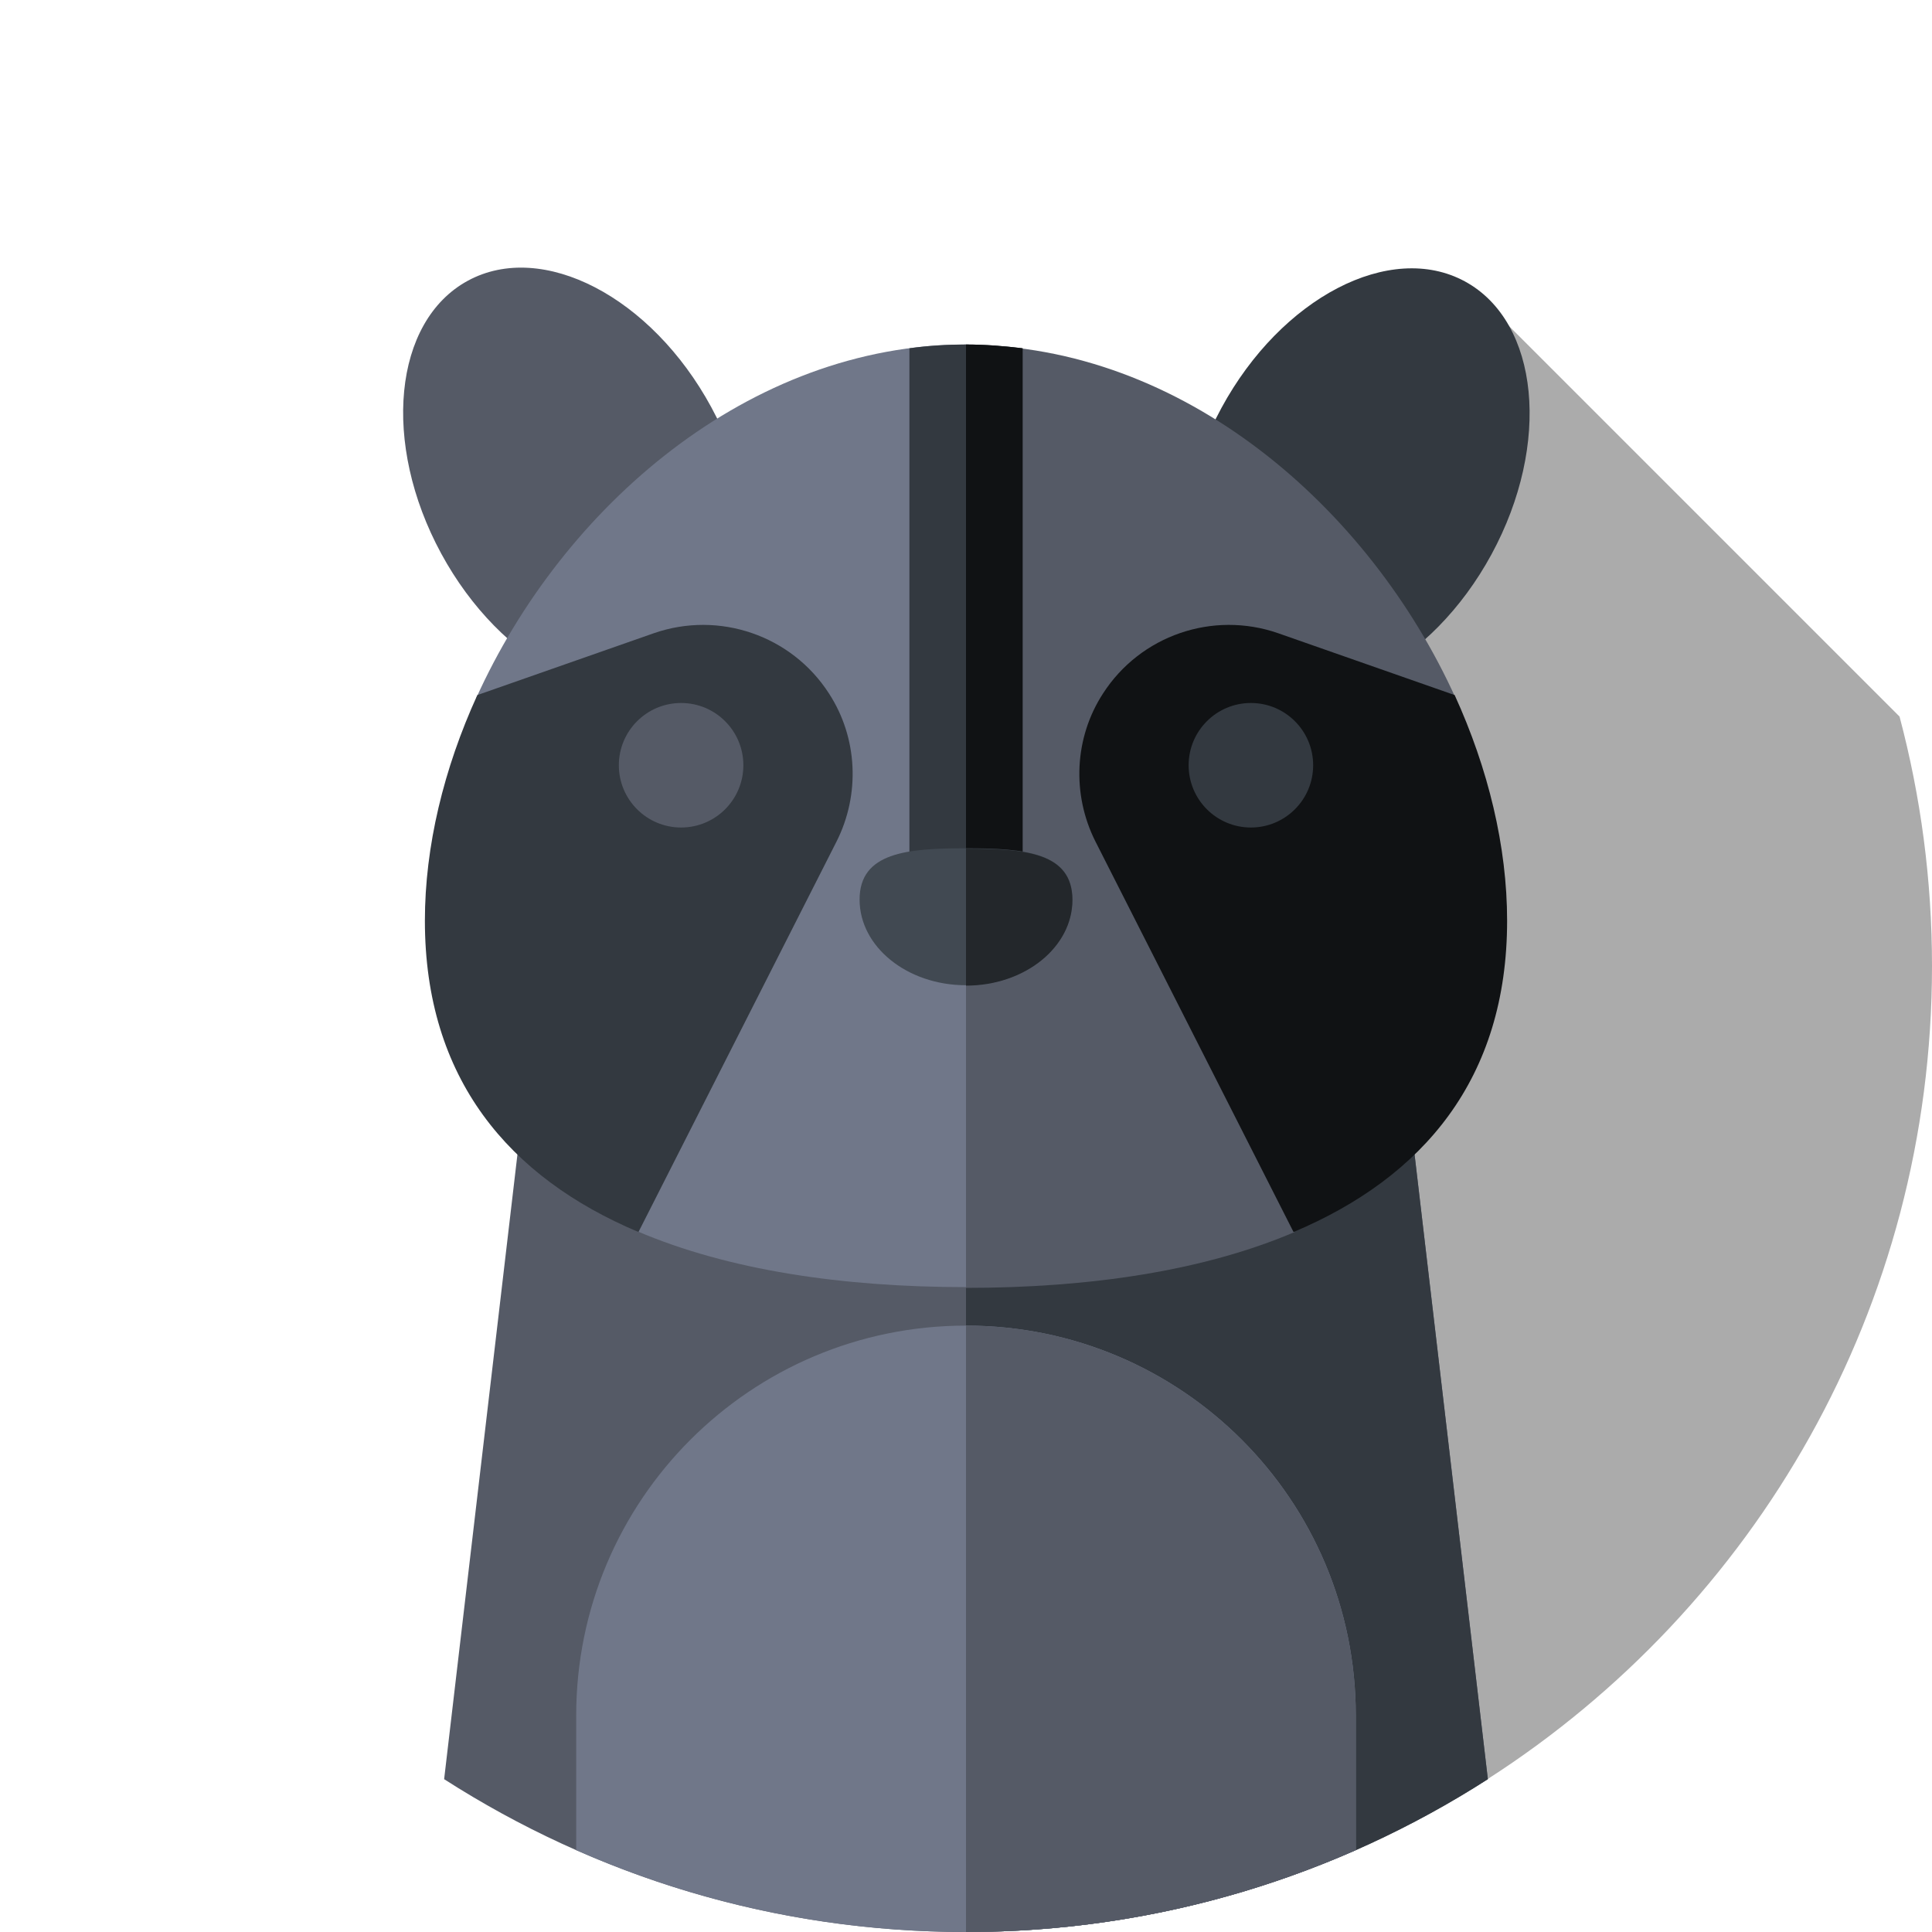 <?xml version="1.0" encoding="utf-8"?>
<!-- Generator: Adobe Illustrator 24.3.0, SVG Export Plug-In . SVG Version: 6.00 Build 0)  -->
<svg version="1.1" id="Capa_1" xmlns="http://www.w3.org/2000/svg" xmlns:xlink="http://www.w3.org/1999/xlink" x="0px" y="0px"
	 viewBox="0 0 512 512" style="enable-background:new 0 0 512 512;" xml:space="preserve">
<style type="text/css">
	.st0{display:none;fill:#A3D4FF;}
	.st1{opacity:0.33;}
	.st2{fill:#333940;}
	.st3{fill:#555A66;}
	.st4{fill:#707789;}
	.st5{fill:#101214;}
	.st6{fill:#414952;}
	.st7{fill:#23272B;}
</style>
<g>
	<path class="st0" d="M394.2,471.5C465.1,426,512,346.5,512,256C512,114.6,397.4,0,256,0S0,114.6,0,256c0,90.5,46.9,170,117.8,215.5
		H394.2z"/>
	<g class="st1">
		<path d="M503.4,189.9L388,74.5l-86.6,194c-0.1,0.5,0.3,1,0.9,1c0.4,0,0.8,0.3,0.9,0.8l91,201.2C465.1,426,512,346.5,512,256
			C512,233.1,509,211,503.4,189.9L503.4,189.9z"/>
	</g>
	<g>
		
			<ellipse transform="matrix(0.477 -0.879 0.879 0.477 75.936 382.672)" class="st2" cx="359.5" cy="127.5" rx="60.2" ry="40.7"/>
	</g>
	<g>
		
			<ellipse transform="matrix(0.879 -0.477 0.477 0.879 -42.235 88.246)" class="st3" cx="152.7" cy="127.3" rx="40.7" ry="60.2"/>
	</g>
	<g>
		<path class="st3" d="M117.7,471.5C157.6,497.1,205,512,256,512s98.4-14.9,138.3-40.5l-26.8-228.4H144.5L117.7,471.5z"/>
	</g>
	<g>
		<path class="st2" d="M367.5,243.1H256V512c51,0,98.4-14.9,138.3-40.5L367.5,243.1z"/>
	</g>
	<g>
		<path class="st4" d="M256,351.3c-57.1,0-103.3,46.3-103.3,103.3v35.7c31.6,14,66.6,21.7,103.3,21.7s71.7-7.8,103.3-21.7v-35.7
			C359.3,397.5,313.1,351.3,256,351.3z"/>
	</g>
	<path class="st4" d="M256,91.3c-57.4,0-106.9,43-129.8,93.7l46.2-16.2c17.3-6.1,36.4,0.5,46.3,15.9c7.6,11.8,8.4,26.7,2,39.2
		l-51.8,102.4c24.1,10.3,54.3,14.8,87.1,14.8c1.3,0,2.6,0,4,0V91.4C258.6,91.4,257.3,91.3,256,91.3L256,91.3z"/>
	<g>
		<path class="st3" d="M256,351.3V512c36.8,0,71.7-7.8,103.3-21.7v-35.7C359.3,397.5,313.1,351.3,256,351.3L256,351.3z"/>
	</g>
	<path class="st3" d="M291.3,224c-6.3-12.5-5.6-27.5,2-39.2c9.9-15.4,29.1-22,46.3-15.9l46.2,16.2c-22.9-50.7-72.4-93.7-129.8-93.7
		v249.9c32.8,0,63-4.5,87.1-14.8L291.3,224z"/>
	<g>
		<path class="st2" d="M173.3,167.8l-46.8,16.4c-8.9,19.5-13.9,40.1-13.9,59.8c0,41.8,22.2,68,56.6,82.5L221.7,223
			c6.3-12.5,5.6-27.5-2-39.2C209.8,168.4,190.6,161.8,173.3,167.8L173.3,167.8z"/>
	</g>
	<g>
		<path class="st5" d="M338.7,167.8l46.8,16.4c8.9,19.5,13.9,40.1,13.9,59.8c0,41.8-22.2,68-56.6,82.5L290.3,223
			c-6.3-12.5-5.6-27.5,2-39.2C302.2,168.4,321.4,161.8,338.7,167.8z"/>
	</g>
	<g>
		<path class="st2" d="M271,92.3c-4.9-0.6-9.9-1-15-1s-10.1,0.3-15,1V243h30V92.3z"/>
	</g>
	<g>
		<path class="st5" d="M271,92.3c-4.9-0.6-9.9-1-15-1V243h15V92.3z"/>
	</g>
	<g>
		<g>
			<g>
				<circle class="st3" cx="180.5" cy="202.8" r="16.5"/>
			</g>
		</g>
		<g>
			<g>
				<circle class="st2" cx="331.5" cy="202.8" r="16.5"/>
			</g>
		</g>
	</g>
	<g>
		<path class="st6" d="M284.2,238.4c0,12.6-12.6,22.7-28.2,22.7s-28.2-10.2-28.2-22.7s12.6-13.6,28.2-13.6S284.2,225.9,284.2,238.4
			L284.2,238.4z"/>
	</g>
	<g>
		<path class="st7" d="M256,224.9v36.3c15.6,0,28.2-10.2,28.2-22.7C284.2,225.9,271.6,224.9,256,224.9L256,224.9z"/>
	</g>
</g>
</svg>
